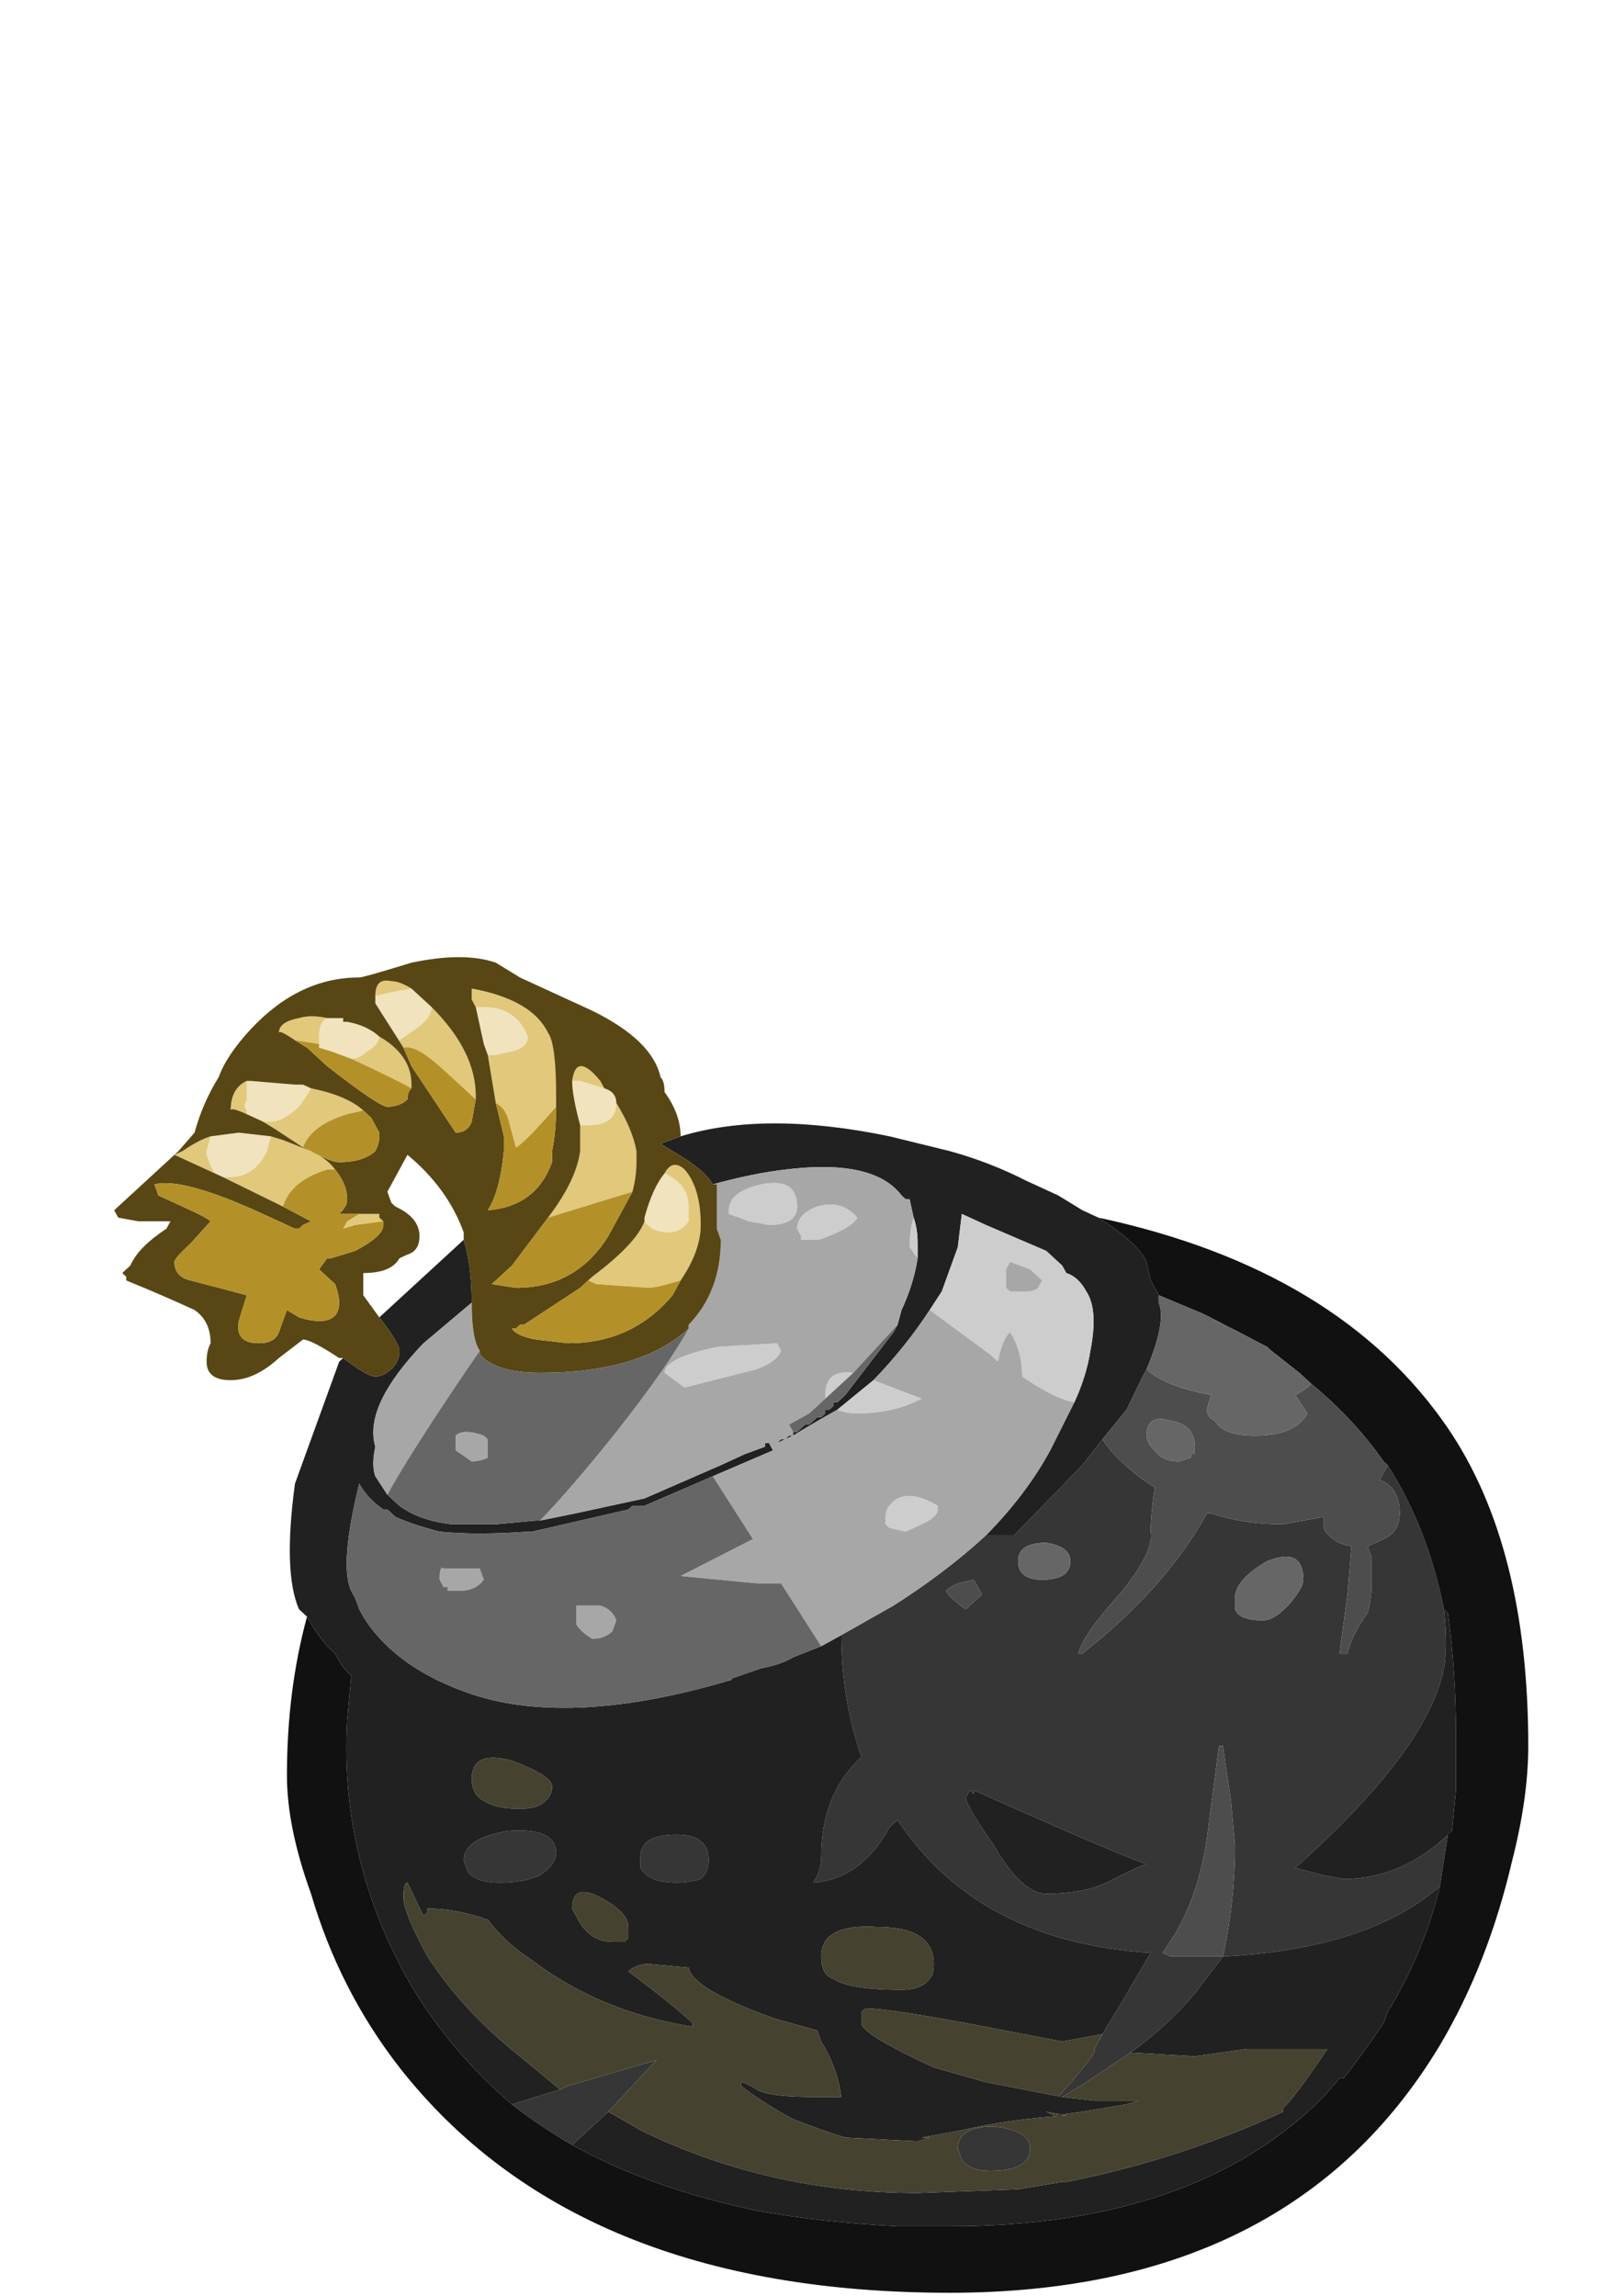 <?xml version="1.0" encoding="UTF-8" standalone="no"?>
<svg xmlns:ffdec="https://www.free-decompiler.com/flash" xmlns:xlink="http://www.w3.org/1999/xlink" ffdec:objectType="frame" height="207.05px" width="145.45px" xmlns="http://www.w3.org/2000/svg">
  <g transform="matrix(1.0, 0.0, 0.0, 1.0, 84.55, 207.35)">
    <use ffdec:characterId="249" ffdec:characterName="a_BombArt" height="126.7" transform="matrix(1.035, 0.0, 0.0, 0.952, -74.253, -121.197)" width="123.2" xlink:href="#sprite0"/>
  </g>
  <defs>
    <g id="sprite0" transform="matrix(1.0, 0.0, 0.0, 1.0, 71.75, 127.4)">
      <use ffdec:characterId="248" height="18.1" transform="matrix(7.0, 0.0, 0.0, 7.0, -71.75, -127.4)" width="17.6" xlink:href="#shape0"/>
    </g>
    <g id="shape0" transform="matrix(1.0, 0.0, 0.0, 1.0, 10.25, 18.2)">
      <path d="M0.6 -10.35 L0.95 -10.35 1.8 -11.3 2.05 -11.65 2.15 -11.5 Q2.4 -11.2 2.7 -11.0 2.65 -10.6 2.65 -10.4 2.7 -10.15 2.3 -9.6 1.8 -9.0 1.75 -8.75 L1.8 -8.75 Q2.85 -9.65 3.35 -10.65 L3.4 -10.65 Q3.8 -10.5 4.3 -10.5 L4.8 -10.6 4.8 -10.45 Q4.9 -10.25 5.15 -10.2 L5.1 -9.55 5.0 -8.75 5.1 -8.75 Q5.15 -9.0 5.35 -9.3 5.4 -9.5 5.4 -9.7 L5.4 -10.05 5.35 -10.2 Q5.45 -10.25 5.55 -10.3 5.75 -10.4 5.75 -10.65 5.75 -11.0 5.5 -11.1 L5.6 -11.3 Q6.1 -10.45 6.3 -9.35 6.35 -8.85 6.3 -8.55 6.1 -7.45 4.45 -5.85 L4.8 -5.75 5.05 -5.7 Q5.8 -5.7 6.4 -6.35 L6.35 -6.3 6.25 -5.6 Q5.35 -4.75 3.55 -4.65 L3.2 -4.15 Q2.85 -3.7 2.4 -3.35 L1.85 -2.95 1.55 -2.75 1.5 -2.75 1.7 -3.0 1.85 -3.2 1.95 -3.35 1.95 -3.4 2.05 -3.6 2.3 -4.05 2.65 -4.7 Q0.5 -4.85 -0.5 -6.5 L-0.6 -6.4 Q-0.95 -5.7 -1.55 -5.65 -1.45 -5.8 -1.45 -6.0 -1.45 -6.85 -0.95 -7.35 -1.2 -8.15 -1.2 -9.0 L-0.55 -9.4 Q0.1 -9.85 0.6 -10.35 M-4.55 -2.1 Q-4.95 -2.35 -5.3 -2.65 L-4.7 -2.85 -4.6 -2.9 -3.5 -3.25 -4.1 -2.55 -4.55 -2.1 M0.55 -9.55 L0.45 -9.75 0.25 -9.7 Q0.15 -9.65 0.1 -9.6 0.15 -9.5 0.35 -9.35 L0.55 -9.55 M4.4 -9.45 Q4.55 -9.65 4.55 -9.75 4.55 -10.2 4.1 -10.0 3.7 -9.75 3.7 -9.5 3.7 -9.4 3.7 -9.35 3.75 -9.2 4.05 -9.2 4.2 -9.2 4.4 -9.45 M1.0 -10.0 Q1.0 -9.75 1.3 -9.75 1.65 -9.75 1.65 -10.0 1.65 -10.2 1.35 -10.25 1.0 -10.25 1.0 -10.0 M3.55 -7.5 L3.5 -7.5 3.35 -6.25 Q3.25 -5.5 2.95 -4.95 L2.8 -4.7 2.9 -4.65 3.55 -4.65 Q3.7 -5.4 3.7 -6.15 L3.65 -6.75 3.55 -7.5 M2.1 -5.65 Q2.55 -5.9 2.6 -5.9 2.2 -6.05 0.45 -6.9 L0.45 -6.85 0.4 -6.9 0.35 -6.8 Q0.35 -6.7 0.7 -6.15 1.05 -5.5 1.35 -5.5 1.8 -5.5 2.1 -5.65 M1.15 -2.05 Q1.15 -1.75 0.65 -1.75 0.4 -1.75 0.3 -1.9 L0.25 -2.05 Q0.25 -2.35 0.7 -2.35 1.15 -2.3 1.15 -2.05 M-5.9 -5.95 Q-5.9 -6.25 -5.35 -6.35 -4.75 -6.4 -4.75 -6.05 -4.75 -5.9 -4.95 -5.75 -5.15 -5.65 -5.45 -5.65 -5.75 -5.65 -5.85 -5.8 L-5.9 -5.95 M-3.7 -5.85 L-3.7 -6.0 Q-3.7 -6.3 -3.25 -6.3 -2.85 -6.3 -2.85 -5.95 -2.85 -5.8 -2.95 -5.7 -3.1 -5.65 -3.25 -5.65 -3.6 -5.65 -3.7 -5.85" fill="#363636" fill-rule="evenodd" stroke="none"/>
      <path d="M2.75 -13.6 L2.65 -13.8 2.6 -14.05 Q2.5 -14.3 2.0 -14.65 5.0 -13.95 6.35 -11.8 7.35 -10.2 7.35 -7.5 7.35 -6.8 7.15 -5.95 6.85 -4.55 6.25 -3.45 4.4 -0.1 0.15 -0.1 -4.5 -0.1 -6.7 -3.15 -7.45 -4.2 -7.8 -5.5 -8.1 -6.4 -8.1 -7.1 -8.1 -8.25 -7.85 -9.25 -7.75 -9.05 -7.6 -8.85 L-7.5 -8.75 -7.45 -8.65 Q-7.4 -8.55 -7.3 -8.45 L-7.35 -7.85 Q-7.45 -5.95 -6.55 -4.25 -6.05 -3.35 -5.3 -2.65 -4.95 -2.35 -4.55 -2.1 -3.55 -1.5 -2.2 -1.2 -1.4 -1.05 -0.5 -1.0 L0.15 -1.0 Q3.2 -1.0 4.8 -2.75 L5.0 -3.0 5.05 -3.0 Q5.3 -3.35 5.55 -3.75 L5.6 -3.9 Q6.05 -4.7 6.25 -5.6 L6.35 -6.3 6.4 -6.35 6.45 -6.9 6.45 -7.65 Q6.45 -8.5 6.35 -9.3 L6.3 -9.35 Q6.1 -10.45 5.6 -11.3 L5.55 -11.35 5.45 -11.5 Q5.1 -12.0 4.65 -12.4 L4.5 -12.55 4.15 -12.85 4.1 -12.9 3.75 -13.1 3.3 -13.35 2.75 -13.6" fill="#111111" fill-rule="evenodd" stroke="none"/>
      <path d="M-3.2 -15.75 Q-2.15 -16.1 -0.6 -15.75 L0.15 -15.55 Q0.65 -15.4 1.1 -15.15 L1.5 -14.95 1.8 -14.75 2.0 -14.65 Q2.5 -14.3 2.6 -14.05 L2.65 -13.8 2.75 -13.6 2.75 -13.5 Q2.85 -13.25 2.6 -12.6 L2.55 -12.5 2.35 -12.05 2.05 -11.65 1.8 -11.3 0.95 -10.35 0.6 -10.35 Q1.1 -10.9 1.4 -11.5 L1.7 -12.15 Q1.85 -12.5 1.9 -12.85 2.0 -13.4 1.85 -13.65 1.75 -13.85 1.6 -13.9 L1.55 -14.0 1.35 -14.2 0.6 -14.55 0.3 -14.7 0.25 -14.25 0.05 -13.65 -0.1 -13.4 Q-0.4 -12.9 -0.8 -12.45 L-1.25 -12.05 Q-1.5 -11.9 -1.8 -11.7 L-2.0 -11.6 -1.95 -11.65 -1.9 -11.65 -1.85 -11.7 -1.8 -11.7 -1.8 -11.75 -1.75 -11.75 -1.65 -11.85 -1.6 -11.85 -1.5 -11.95 -1.45 -11.95 -1.4 -12.0 -1.4 -12.05 -1.35 -12.05 -1.3 -12.1 -1.3 -12.15 -1.25 -12.15 -1.15 -12.25 -0.55 -13.1 -0.5 -13.2 -0.45 -13.4 Q-0.3 -13.75 -0.25 -14.1 L-0.25 -14.3 Q-0.25 -14.5 -0.3 -14.65 L-0.35 -14.9 -0.4 -14.9 -0.45 -14.95 Q-0.8 -15.45 -1.9 -15.3 -2.3 -15.25 -2.8 -15.1 -2.9 -15.3 -3.3 -15.55 L-3.45 -15.65 -3.2 -15.75 M-7.85 -9.25 L-7.95 -9.35 Q-8.15 -9.85 -8.0 -11.05 L-7.45 -12.7 -7.4 -12.75 Q-7.1 -12.5 -7.0 -12.5 -6.9 -12.5 -6.8 -12.6 -6.7 -12.7 -6.7 -12.85 -6.7 -12.95 -6.95 -13.3 L-5.9 -14.35 Q-5.8 -14.0 -5.8 -13.5 L-6.4 -12.95 Q-7.15 -12.1 -7.0 -11.55 -7.05 -11.3 -7.0 -11.15 L-6.85 -10.9 -6.7 -10.75 Q-6.45 -10.55 -6.05 -10.5 L-6.0 -10.5 Q-5.8 -10.5 -5.5 -10.5 L-5.0 -10.55 -4.95 -10.55 -4.5 -10.65 -3.65 -10.85 -2.7 -11.3 -2.4 -11.45 -2.15 -11.55 -2.15 -11.6 -2.1 -11.6 -2.05 -11.5 -2.8 -11.15 -3.65 -10.75 -3.8 -10.75 -3.85 -10.7 -5.05 -10.4 -5.1 -10.4 Q-5.75 -10.35 -6.2 -10.4 -6.55 -10.5 -6.75 -10.6 L-6.85 -10.7 -6.9 -10.7 Q-7.1 -10.85 -7.2 -11.05 -7.45 -9.95 -7.3 -9.6 L-7.25 -9.5 -7.2 -9.35 -7.15 -9.25 Q-6.75 -8.55 -5.8 -8.2 -4.55 -7.75 -2.55 -8.4 L-2.6 -8.4 -2.2 -8.55 Q-1.95 -8.6 -1.8 -8.7 L-1.45 -8.85 -1.2 -9.0 Q-1.2 -8.15 -0.95 -7.35 -1.45 -6.85 -1.45 -6.0 -1.45 -5.8 -1.55 -5.65 -0.95 -5.7 -0.6 -6.4 L-0.5 -6.5 Q0.5 -4.85 2.65 -4.7 L2.3 -4.05 2.05 -3.6 1.55 -3.5 0.35 -3.75 Q-0.65 -3.95 -0.9 -3.95 L-0.95 -3.9 -0.95 -3.75 Q-0.95 -3.6 -0.05 -3.15 L0.6 -2.95 1.55 -2.75 1.5 -2.75 1.55 -2.75 1.95 -2.7 2.5 -2.7 2.35 -2.65 1.8 -2.55 1.45 -2.5 1.35 -2.55 1.6 -2.5 Q0.9 -2.45 0.3 -2.3 L-0.2 -2.2 -0.1 -2.2 -0.25 -2.15 -1.15 -2.2 Q-1.45 -2.3 -1.8 -2.45 -2.15 -2.65 -2.45 -2.9 L-2.45 -2.95 Q-2.4 -2.95 -2.25 -2.85 -2.1 -2.75 -1.55 -2.75 L-1.2 -2.75 Q-1.25 -3.15 -1.45 -3.5 L-1.5 -3.65 -2.0 -3.8 Q-3.05 -4.2 -3.1 -4.5 L-3.6 -4.55 Q-3.75 -4.55 -3.85 -4.45 -3.3 -4.0 -3.05 -3.75 L-3.05 -3.7 Q-4.2 -3.9 -5.05 -4.6 -5.4 -4.85 -5.6 -5.15 -6.0 -5.3 -6.35 -5.3 L-6.35 -5.25 -6.4 -5.2 -6.6 -5.65 Q-6.65 -5.65 -6.65 -5.45 -6.65 -5.25 -6.35 -4.65 -5.9 -3.9 -5.2 -3.3 L-4.7 -2.85 -5.3 -2.65 Q-6.05 -3.35 -6.55 -4.25 -7.45 -5.95 -7.35 -7.85 L-7.3 -8.45 Q-7.4 -8.55 -7.45 -8.65 L-7.5 -8.75 -7.6 -8.85 Q-7.75 -9.05 -7.85 -9.25 M6.3 -9.35 L6.35 -9.3 Q6.45 -8.5 6.45 -7.65 L6.45 -6.9 6.4 -6.35 Q5.8 -5.7 5.05 -5.7 L4.8 -5.75 4.45 -5.85 Q6.1 -7.45 6.3 -8.55 6.35 -8.85 6.3 -9.35 M6.25 -5.6 Q6.05 -4.7 5.6 -3.9 L5.55 -3.75 Q5.3 -3.35 5.05 -3.0 L5.0 -3.0 4.8 -2.75 Q3.2 -1.0 0.15 -1.0 L-0.5 -1.0 Q-1.4 -1.05 -2.2 -1.2 -3.55 -1.5 -4.55 -2.1 L-4.1 -2.55 Q-3.85 -2.4 -3.7 -2.3 -2.1 -1.45 -0.25 -1.45 L1.0 -1.5 1.55 -1.6 1.6 -1.6 Q3.0 -1.9 4.3 -2.55 L4.3 -2.6 Q4.45 -2.75 4.85 -3.4 L3.85 -3.4 3.2 -3.3 2.4 -3.35 Q2.85 -3.7 3.2 -4.15 L3.55 -4.65 Q5.35 -4.75 6.25 -5.6 M2.1 -5.65 Q1.8 -5.5 1.35 -5.5 1.05 -5.5 0.7 -6.15 0.35 -6.7 0.35 -6.8 L0.4 -6.9 0.45 -6.85 0.45 -6.9 Q2.2 -6.05 2.6 -5.9 2.55 -5.9 2.1 -5.65 M-5.9 -5.95 L-5.85 -5.8 Q-5.75 -5.65 -5.45 -5.65 -5.15 -5.65 -4.95 -5.75 -4.75 -5.9 -4.75 -6.05 -4.75 -6.4 -5.35 -6.35 -5.9 -6.25 -5.9 -5.95 M-0.05 -4.55 Q-0.05 -5.05 -0.75 -5.05 -1.45 -5.1 -1.45 -4.65 -1.45 -4.4 -1.3 -4.35 -1.1 -4.2 -0.45 -4.2 -0.2 -4.2 -0.1 -4.35 -0.05 -4.4 -0.05 -4.55 M-3.7 -5.85 Q-3.6 -5.65 -3.25 -5.65 -3.1 -5.65 -2.95 -5.7 -2.85 -5.8 -2.85 -5.95 -2.85 -6.3 -3.25 -6.3 -3.7 -6.3 -3.7 -6.0 L-3.7 -5.85 M-4.55 -5.3 L-4.45 -5.1 Q-4.3 -4.85 -4.05 -4.85 -3.95 -4.85 -3.9 -4.85 L-3.85 -4.9 -3.85 -5.05 Q-3.85 -5.25 -4.2 -5.45 -4.55 -5.65 -4.55 -5.3 M-5.75 -6.85 Q-5.6 -6.65 -5.2 -6.65 -5.05 -6.65 -4.95 -6.7 -4.8 -6.8 -4.8 -6.95 -4.8 -7.1 -5.3 -7.3 -5.8 -7.45 -5.8 -7.05 -5.8 -6.95 -5.75 -6.85" fill="#212121" fill-rule="evenodd" stroke="none"/>
      <path d="M2.05 -3.6 L1.95 -3.4 1.95 -3.35 1.85 -3.2 1.7 -3.0 1.5 -2.75 1.55 -2.75 0.6 -2.95 -0.05 -3.15 Q-0.95 -3.6 -0.95 -3.75 L-0.95 -3.9 -0.9 -3.95 Q-0.65 -3.95 0.35 -3.75 L1.55 -3.5 2.05 -3.6 M1.55 -2.75 L1.85 -2.95 2.4 -3.35 3.2 -3.3 3.85 -3.4 4.85 -3.4 Q4.45 -2.75 4.3 -2.6 L4.3 -2.55 Q3.0 -1.9 1.6 -1.6 L1.55 -1.6 1.0 -1.5 -0.25 -1.45 Q-2.1 -1.45 -3.7 -2.3 -3.85 -2.4 -4.1 -2.55 L-3.5 -3.25 -4.6 -2.9 -4.7 -2.85 -5.2 -3.3 Q-5.9 -3.9 -6.35 -4.65 -6.65 -5.25 -6.65 -5.45 -6.65 -5.65 -6.6 -5.65 L-6.4 -5.2 -6.35 -5.25 -6.35 -5.3 Q-6.0 -5.3 -5.6 -5.15 -5.4 -4.85 -5.05 -4.6 -4.2 -3.9 -3.05 -3.7 L-3.05 -3.75 Q-3.3 -4.0 -3.85 -4.45 -3.75 -4.55 -3.6 -4.55 L-3.1 -4.5 Q-3.05 -4.2 -2.0 -3.8 L-1.5 -3.65 -1.45 -3.5 Q-1.25 -3.15 -1.2 -2.75 L-1.55 -2.75 Q-2.1 -2.75 -2.25 -2.85 -2.4 -2.95 -2.45 -2.95 L-2.45 -2.9 Q-2.15 -2.65 -1.8 -2.45 -1.45 -2.3 -1.15 -2.2 L-0.25 -2.15 -0.1 -2.2 -0.2 -2.2 0.3 -2.3 Q0.9 -2.45 1.6 -2.5 L1.35 -2.55 1.45 -2.5 1.8 -2.55 2.35 -2.65 2.5 -2.7 1.95 -2.7 1.55 -2.75 M1.15 -2.05 Q1.15 -2.3 0.7 -2.35 0.25 -2.35 0.25 -2.05 L0.3 -1.9 Q0.4 -1.75 0.65 -1.75 1.15 -1.75 1.15 -2.05 M-0.05 -4.55 Q-0.05 -4.4 -0.1 -4.35 -0.2 -4.2 -0.45 -4.2 -1.1 -4.2 -1.3 -4.35 -1.45 -4.4 -1.45 -4.65 -1.45 -5.1 -0.75 -5.05 -0.05 -5.05 -0.05 -4.55 M-5.75 -6.85 Q-5.8 -6.95 -5.8 -7.05 -5.8 -7.45 -5.3 -7.3 -4.8 -7.1 -4.8 -6.95 -4.8 -6.8 -4.95 -6.7 -5.05 -6.65 -5.2 -6.65 -5.6 -6.65 -5.75 -6.85 M-4.55 -5.3 Q-4.55 -5.65 -4.2 -5.45 -3.85 -5.25 -3.85 -5.05 L-3.85 -4.9 -3.9 -4.85 Q-3.95 -4.85 -4.05 -4.85 -4.3 -4.85 -4.45 -5.1 L-4.55 -5.3" fill="#45422f" fill-rule="evenodd" stroke="none"/>
      <path d="M-0.3 -14.65 Q-0.25 -14.5 -0.25 -14.3 L-0.25 -14.1 -0.35 -14.25 Q-0.35 -14.5 -0.3 -14.65 M-1.25 -12.05 L-0.8 -12.45 -0.2 -12.2 Q-0.55 -12.0 -1.0 -12.0 -1.15 -12.0 -1.25 -12.05 M-0.1 -13.4 L0.05 -13.65 0.25 -14.25 0.3 -14.7 0.6 -14.55 1.35 -14.2 1.55 -14.0 1.6 -13.9 Q1.75 -13.85 1.85 -13.65 2.0 -13.4 1.9 -12.85 1.85 -12.5 1.7 -12.15 1.45 -12.2 1.05 -12.5 1.05 -12.85 0.9 -13.1 0.8 -13.0 0.75 -12.7 L0.65 -12.8 -0.1 -13.4 M1.3 -13.8 L1.15 -13.95 0.9 -14.05 0.85 -13.95 0.85 -13.85 Q0.85 -13.75 0.85 -13.7 L0.9 -13.65 1.1 -13.65 Q1.2 -13.65 1.25 -13.7 L1.3 -13.8 M-5.1 -10.4 L-5.05 -10.4 -5.1 -10.4 M-2.6 -14.7 L-2.6 -14.75 Q-2.6 -15.0 -2.2 -15.1 -1.75 -15.2 -1.75 -14.8 -1.75 -14.55 -2.1 -14.55 L-2.35 -14.6 -2.6 -14.7 M-1.65 -14.35 L-1.7 -14.35 -1.7 -14.4 -1.75 -14.5 Q-1.75 -14.7 -1.5 -14.8 -1.2 -14.9 -1.0 -14.65 -1.05 -14.55 -1.25 -14.45 -1.45 -14.35 -1.5 -14.35 L-1.65 -14.35 M-1.05 -12.55 L-1.4 -12.2 -1.4 -12.25 Q-1.4 -12.6 -1.05 -12.55 M-2.25 -12.6 L-3.15 -12.35 -3.4 -12.55 Q-3.4 -12.75 -2.75 -12.9 L-2.0 -12.95 -1.95 -12.85 Q-2.0 -12.7 -2.25 -12.6 M0.0 -10.75 Q0.0 -10.85 0.0 -10.7 0.0 -10.6 -0.2 -10.5 L-0.4 -10.4 -0.6 -10.45 -0.65 -10.5 -0.65 -10.6 Q-0.65 -10.75 -0.5 -10.85 -0.3 -10.95 0.0 -10.75" fill="#cdcdcd" fill-rule="evenodd" stroke="none"/>
      <path d="M2.05 -11.65 L2.35 -12.05 2.55 -12.5 2.6 -12.6 2.65 -12.55 Q2.9 -12.35 3.4 -12.25 L3.35 -12.05 Q3.35 -11.95 3.45 -11.9 3.55 -11.7 3.95 -11.7 4.45 -11.7 4.6 -12.0 L4.45 -12.25 Q4.55 -12.3 4.65 -12.4 5.1 -12.0 5.45 -11.5 L5.55 -11.35 5.6 -11.3 5.5 -11.1 Q5.75 -11.0 5.75 -10.65 5.75 -10.4 5.55 -10.3 5.45 -10.25 5.35 -10.2 L5.4 -10.05 5.4 -9.7 Q5.4 -9.5 5.35 -9.3 5.15 -9.0 5.1 -8.75 L5.0 -8.75 5.1 -9.55 5.15 -10.2 Q4.9 -10.25 4.8 -10.45 L4.8 -10.6 4.3 -10.5 Q3.8 -10.5 3.4 -10.65 L3.35 -10.65 Q2.85 -9.65 1.8 -8.75 L1.75 -8.75 Q1.8 -9.0 2.3 -9.6 2.7 -10.15 2.65 -10.4 2.65 -10.6 2.7 -11.0 2.4 -11.2 2.15 -11.5 L2.05 -11.65 M3.75 -13.1 Q3.6 -13.15 3.4 -13.3 L3.3 -13.35 3.75 -13.1 M3.2 -11.55 Q3.2 -11.85 2.9 -11.9 2.6 -12.0 2.6 -11.7 2.6 -11.6 2.7 -11.5 2.8 -11.35 3.0 -11.35 L3.15 -11.4 3.15 -11.45 3.2 -11.45 3.2 -11.55 M0.55 -9.55 L0.35 -9.35 Q0.15 -9.5 0.1 -9.6 0.15 -9.65 0.25 -9.7 L0.45 -9.75 0.55 -9.55 M3.55 -7.5 L3.65 -6.75 3.7 -6.15 Q3.7 -5.4 3.55 -4.65 L2.9 -4.65 2.8 -4.7 2.95 -4.95 Q3.25 -5.5 3.35 -6.25 L3.5 -7.5 3.55 -7.5" fill="#4d4d4d" fill-rule="evenodd" stroke="none"/>
      <path d="M-2.8 -15.1 Q-2.3 -15.25 -1.9 -15.3 -0.8 -15.45 -0.45 -14.95 L-0.4 -14.9 -0.35 -14.9 -0.3 -14.65 Q-0.35 -14.5 -0.35 -14.25 L-0.25 -14.1 Q-0.3 -13.75 -0.45 -13.4 L-0.5 -13.2 -1.05 -12.55 Q-1.4 -12.6 -1.4 -12.25 L-1.4 -12.2 -1.6 -12.0 -1.85 -11.85 -1.8 -11.75 -1.8 -11.7 -1.85 -11.7 -1.9 -11.65 -1.95 -11.65 -2.0 -11.6 -1.8 -11.7 Q-1.5 -11.9 -1.25 -12.05 -1.15 -12.0 -1.0 -12.0 -0.55 -12.0 -0.2 -12.2 L-0.8 -12.45 Q-0.4 -12.9 -0.1 -13.4 L0.65 -12.8 0.75 -12.7 Q0.8 -13.0 0.9 -13.1 1.05 -12.85 1.05 -12.5 1.45 -12.2 1.7 -12.15 L1.4 -11.5 Q1.1 -10.9 0.6 -10.35 0.1 -9.85 -0.55 -9.4 L-1.2 -9.0 -1.45 -8.85 -1.95 -9.7 -2.25 -9.7 -3.2 -9.8 -2.3 -10.3 -2.8 -11.15 -2.05 -11.5 -2.1 -11.6 -2.15 -11.6 -2.15 -11.55 -2.4 -11.45 -2.7 -11.3 -3.65 -10.85 -4.5 -10.65 -4.95 -10.55 Q-4.55 -11.0 -4.0 -11.75 -3.35 -12.65 -3.1 -13.15 L-3.1 -13.2 Q-2.7 -13.65 -2.7 -14.35 L-2.75 -14.5 -2.75 -14.6 Q-2.75 -15.0 -2.75 -15.1 L-2.8 -15.1 M1.3 -13.8 L1.25 -13.7 Q1.2 -13.65 1.1 -13.65 L0.9 -13.65 0.85 -13.7 Q0.85 -13.75 0.85 -13.85 L0.85 -13.95 0.9 -14.05 1.15 -13.95 1.3 -13.8 M-6.85 -10.9 L-7.0 -11.15 Q-7.05 -11.3 -7.0 -11.55 -7.15 -12.1 -6.4 -12.95 L-5.8 -13.5 Q-5.8 -13.0 -5.7 -12.85 L-5.95 -12.45 Q-6.6 -11.4 -6.85 -10.9 M-1.65 -14.35 L-1.5 -14.35 Q-1.45 -14.35 -1.25 -14.45 -1.05 -14.55 -1.0 -14.65 -1.2 -14.9 -1.5 -14.8 -1.75 -14.7 -1.75 -14.5 L-1.7 -14.4 -1.7 -14.35 -1.65 -14.35 M-2.6 -14.7 L-2.35 -14.6 -2.1 -14.55 Q-1.75 -14.55 -1.75 -14.8 -1.75 -15.2 -2.2 -15.1 -2.6 -15.0 -2.6 -14.75 L-2.6 -14.7 M0.0 -10.75 Q-0.3 -10.95 -0.5 -10.85 -0.65 -10.75 -0.65 -10.6 L-0.65 -10.5 -0.6 -10.45 -0.4 -10.4 -0.2 -10.5 Q0.0 -10.6 0.0 -10.7 0.0 -10.85 0.0 -10.75 M-2.25 -12.6 Q-2.0 -12.7 -1.95 -12.85 L-2.0 -12.95 -2.75 -12.9 Q-3.4 -12.75 -3.4 -12.55 L-3.15 -12.35 -2.25 -12.6 M-5.6 -11.4 Q-5.7 -11.35 -5.8 -11.35 L-6.0 -11.5 -6.0 -11.7 Q-5.9 -11.8 -5.65 -11.7 L-5.6 -11.65 -5.6 -11.4 M-4.05 -9.05 Q-4.15 -8.95 -4.3 -8.95 -4.45 -9.05 -4.5 -9.15 L-4.5 -9.4 -4.2 -9.4 Q-4.05 -9.35 -4.0 -9.2 L-4.05 -9.05 M-5.65 -9.75 Q-5.75 -9.6 -5.95 -9.6 L-6.1 -9.6 -6.1 -9.65 -6.15 -9.65 -6.2 -9.75 Q-6.2 -9.95 -6.15 -9.9 L-5.7 -9.9 -5.65 -9.75" fill="#a7a7a7" fill-rule="evenodd" stroke="none"/>
      <path d="M-7.0 -17.65 L-6.8 -17.7 -6.55 -17.75 -6.3 -17.5 Q-6.3 -17.35 -6.5 -17.2 L-6.7 -17.05 -7.0 -17.55 -7.0 -17.65 M-9.0 -15.25 L-9.05 -15.35 -9.1 -15.5 -9.1 -15.55 -9.05 -15.75 -8.7 -15.8 -8.3 -15.75 -8.35 -15.55 Q-8.5 -15.2 -8.8 -15.2 L-8.9 -15.2 -9.0 -15.25 M-6.95 -17.1 Q-6.95 -17.0 -7.1 -16.9 -7.2 -16.8 -7.3 -16.8 L-7.55 -16.9 -7.7 -16.95 -7.7 -17.0 -7.7 -17.1 Q-7.7 -17.3 -7.6 -17.35 L-7.4 -17.35 -7.4 -17.3 -7.35 -17.3 Q-7.1 -17.25 -6.95 -17.1 M-8.4 -15.95 L-8.6 -16.05 -8.6 -16.1 Q-8.65 -16.15 -8.6 -16.25 L-8.6 -16.5 -8.55 -16.5 -8.0 -16.45 -7.9 -16.45 -7.8 -16.4 Q-7.85 -16.3 -7.95 -16.15 -8.15 -15.95 -8.3 -15.95 L-8.4 -15.95 M-5.6 -16.85 L-5.65 -17.0 -5.75 -17.5 -5.65 -17.5 Q-5.25 -17.5 -5.1 -17.1 -5.1 -16.95 -5.3 -16.9 L-5.5 -16.85 -5.6 -16.85 M-4.15 -16.4 Q-4.0 -16.35 -4.0 -16.2 -4.0 -15.9 -4.35 -15.9 L-4.45 -15.9 Q-4.55 -16.3 -4.55 -16.5 L-4.45 -16.5 -4.15 -16.4 M-3.4 -15.25 Q-3.1 -15.1 -3.1 -14.8 -3.1 -14.7 -3.1 -14.6 -3.2 -14.45 -3.35 -14.45 -3.55 -14.45 -3.65 -14.6 L-3.65 -14.65 Q-3.55 -15.05 -3.4 -15.25" fill="#f0e3bd" fill-rule="evenodd" stroke="none"/>
      <path d="M-7.0 -17.65 Q-7.0 -17.9 -6.8 -17.85 -6.7 -17.85 -6.55 -17.75 L-6.8 -17.7 -7.0 -17.65 M-6.3 -17.5 Q-5.75 -16.9 -5.75 -16.3 L-5.75 -16.25 -6.15 -16.65 Q-6.5 -17.0 -6.65 -16.95 L-7.0 -17.55 -6.7 -17.05 -6.5 -17.2 Q-6.3 -17.35 -6.3 -17.5 M-9.05 -15.75 L-9.1 -15.55 -9.1 -15.5 -9.05 -15.35 -9.0 -15.25 -9.5 -15.5 -9.4 -15.55 Q-9.2 -15.7 -9.05 -15.75 M-8.9 -15.2 L-8.8 -15.2 Q-8.5 -15.2 -8.35 -15.55 L-8.3 -15.75 -8.15 -15.7 -7.8 -15.55 Q-7.6 -15.45 -7.5 -15.3 L-7.6 -15.3 Q-8.05 -15.15 -8.15 -14.8 L-8.9 -15.2 M-8.4 -14.7 L-8.0 -14.5 -8.4 -14.7 M-7.3 -16.8 Q-7.2 -16.8 -7.1 -16.9 -6.95 -17.0 -6.95 -17.1 -6.55 -16.85 -6.55 -16.45 L-6.55 -16.4 Q-6.8 -16.55 -7.3 -16.8 M-7.6 -17.35 Q-7.7 -17.3 -7.7 -17.1 L-7.7 -17.0 -8.0 -17.05 Q-8.2 -17.2 -8.2 -17.15 -8.2 -17.3 -7.95 -17.35 -7.8 -17.4 -7.6 -17.35 M-7.9 -15.6 L-8.25 -15.85 -8.4 -15.95 -8.3 -15.95 Q-8.15 -15.95 -7.95 -16.15 -7.85 -16.3 -7.8 -16.4 -7.35 -16.3 -7.15 -16.1 L-7.35 -16.05 Q-7.8 -15.9 -7.9 -15.6 M-8.6 -16.05 Q-8.8 -16.15 -8.8 -16.1 -8.8 -16.4 -8.6 -16.5 L-8.6 -16.25 Q-8.65 -16.15 -8.6 -16.1 L-8.6 -16.05 M-7.3 -14.7 L-6.95 -14.7 -6.95 -14.65 -6.9 -14.6 -7.25 -14.55 -7.4 -14.5 -7.35 -14.6 -7.2 -14.7 -7.3 -14.7 M-5.75 -17.5 L-5.8 -17.6 -5.8 -17.75 Q-5.05 -17.6 -4.85 -17.15 -4.75 -17.0 -4.75 -16.3 L-4.75 -16.15 Q-5.15 -15.65 -5.25 -15.6 L-5.35 -16.0 Q-5.4 -16.15 -5.5 -16.2 L-5.6 -16.85 -5.5 -16.85 -5.3 -16.9 Q-5.1 -16.95 -5.1 -17.1 -5.25 -17.5 -5.65 -17.5 L-5.75 -17.5 M-4.55 -16.5 Q-4.5 -16.9 -4.2 -16.5 L-4.15 -16.4 -4.45 -16.5 -4.55 -16.5 M-4.0 -16.2 Q-3.8 -15.85 -3.75 -15.55 L-3.75 -15.4 Q-3.75 -15.2 -3.8 -15.0 L-4.85 -14.65 Q-4.5 -15.15 -4.45 -15.55 -4.45 -15.7 -4.45 -15.85 L-4.45 -15.9 -4.35 -15.9 Q-4.0 -15.9 -4.0 -16.2 M-3.4 -15.25 Q-3.3 -15.45 -3.15 -15.3 -2.95 -15.05 -2.95 -14.55 -2.95 -14.2 -3.2 -13.8 -3.5 -13.7 -3.6 -13.7 L-4.25 -13.75 -4.35 -13.8 -4.3 -13.85 Q-3.75 -14.3 -3.65 -14.6 -3.55 -14.45 -3.35 -14.45 -3.2 -14.45 -3.1 -14.6 -3.1 -14.7 -3.1 -14.8 -3.1 -15.1 -3.4 -15.25" fill="#e1c87b" fill-rule="evenodd" stroke="none"/>
      <path d="M-3.2 -15.75 L-3.45 -15.65 -3.3 -15.55 Q-2.9 -15.3 -2.8 -15.1 L-2.75 -15.1 Q-2.75 -15.0 -2.75 -14.6 L-2.75 -14.5 -2.7 -14.35 Q-2.7 -13.65 -3.1 -13.2 L-3.1 -13.15 Q-3.7 -12.55 -4.95 -12.55 -5.5 -12.55 -5.7 -12.8 L-5.7 -12.85 Q-5.8 -13.0 -5.8 -13.5 -5.8 -14.0 -5.9 -14.35 L-5.9 -14.45 Q-6.1 -15.05 -6.6 -15.5 -6.7 -15.3 -6.85 -15.0 L-6.8 -14.85 -6.75 -14.8 Q-6.45 -14.65 -6.45 -14.4 -6.45 -14.2 -6.6 -14.15 L-6.7 -14.1 Q-6.8 -13.9 -7.15 -13.9 -7.15 -13.75 -7.15 -13.6 L-6.95 -13.3 Q-6.7 -12.95 -6.7 -12.85 -6.7 -12.7 -6.8 -12.6 -6.9 -12.5 -7.0 -12.5 -7.1 -12.5 -7.4 -12.75 L-7.45 -12.75 Q-7.8 -13.0 -7.9 -13.0 L-8.2 -12.75 Q-8.5 -12.45 -8.8 -12.45 -9.1 -12.45 -9.1 -12.7 -9.1 -12.85 -9.05 -12.95 -9.05 -13.25 -9.25 -13.4 -9.65 -13.6 -10.1 -13.8 L-10.1 -13.85 -10.15 -13.9 -10.05 -14.0 Q-9.95 -14.25 -9.6 -14.5 L-9.55 -14.6 -9.95 -14.6 -10.2 -14.65 -10.25 -14.75 Q-10.0 -15.0 -9.45 -15.55 L-9.25 -15.8 Q-9.15 -16.2 -8.95 -16.55 -8.85 -16.85 -8.55 -17.2 -7.95 -17.9 -7.2 -17.9 -7.15 -17.9 -6.55 -18.1 -5.9 -18.25 -5.5 -18.1 L-5.2 -17.9 -4.3 -17.45 Q-3.55 -17.05 -3.45 -16.55 -3.4 -16.5 -3.4 -16.35 -3.2 -16.05 -3.2 -15.75 M-6.55 -17.75 Q-6.7 -17.85 -6.8 -17.85 -7.0 -17.9 -7.0 -17.65 L-7.0 -17.55 -6.65 -16.95 -6.55 -16.7 -6.0 -15.8 Q-5.85 -15.8 -5.8 -15.95 L-5.75 -16.25 -5.75 -16.3 Q-5.75 -16.9 -6.3 -17.5 L-6.55 -17.75 M-9.0 -15.25 L-8.9 -15.2 -8.15 -14.8 -7.8 -14.6 -7.9 -14.55 -7.95 -14.5 -8.0 -14.5 -8.4 -14.7 Q-9.4 -15.2 -9.75 -15.1 L-9.7 -14.95 -9.3 -14.75 Q-9.1 -14.65 -9.05 -14.6 L-9.3 -14.3 Q-9.5 -14.1 -9.5 -14.05 -9.5 -13.85 -9.3 -13.8 L-8.6 -13.6 -8.7 -13.25 Q-8.75 -12.95 -8.45 -12.95 -8.25 -12.95 -8.2 -13.1 L-8.1 -13.4 -7.95 -13.3 Q-7.8 -13.25 -7.7 -13.25 -7.45 -13.25 -7.45 -13.5 -7.45 -13.6 -7.5 -13.75 L-7.7 -13.95 -7.6 -14.1 -7.55 -14.1 Q-7.4 -14.15 -7.25 -14.2 -6.9 -14.4 -6.9 -14.55 L-6.9 -14.6 -6.95 -14.65 -6.95 -14.7 -7.3 -14.7 -7.45 -14.7 Q-7.35 -14.8 -7.35 -14.9 -7.35 -15.1 -7.5 -15.3 -7.6 -15.45 -7.8 -15.55 L-8.15 -15.7 -8.3 -15.75 -8.7 -15.8 -9.05 -15.75 Q-9.2 -15.7 -9.4 -15.55 L-9.5 -15.5 -9.0 -15.25 M-6.95 -17.1 Q-7.1 -17.25 -7.35 -17.3 L-7.4 -17.3 -7.4 -17.35 -7.6 -17.35 Q-7.8 -17.4 -7.95 -17.35 -8.2 -17.3 -8.2 -17.15 -8.2 -17.2 -8.0 -17.05 L-7.85 -16.95 -7.6 -16.7 Q-6.95 -16.15 -6.85 -16.15 -6.7 -16.15 -6.6 -16.25 -6.6 -16.35 -6.55 -16.4 L-6.55 -16.45 Q-6.55 -16.85 -6.95 -17.1 M-7.9 -15.6 L-7.8 -15.55 Q-7.55 -15.4 -7.45 -15.4 -7.15 -15.4 -7.0 -15.55 -6.95 -15.65 -6.95 -15.75 L-6.95 -15.8 Q-7.0 -15.9 -7.05 -16.0 L-7.15 -16.1 Q-7.35 -16.3 -7.8 -16.4 L-7.9 -16.45 -8.0 -16.45 -8.55 -16.5 -8.6 -16.5 Q-8.8 -16.4 -8.8 -16.1 -8.8 -16.15 -8.6 -16.05 L-8.4 -15.95 -8.25 -15.85 -7.9 -15.6 M-4.75 -16.15 L-4.75 -16.3 Q-4.75 -17.0 -4.85 -17.15 -5.05 -17.6 -5.8 -17.75 L-5.8 -17.6 -5.75 -17.5 -5.65 -17.0 -5.6 -16.85 -5.5 -16.2 -5.4 -15.75 -5.4 -15.55 Q-5.45 -15.0 -5.6 -14.75 -5.0 -14.8 -4.8 -15.4 L-4.8 -15.55 Q-4.75 -15.8 -4.75 -16.15 M-4.15 -16.4 L-4.2 -16.5 Q-4.5 -16.9 -4.55 -16.5 -4.55 -16.3 -4.45 -15.9 L-4.45 -15.85 Q-4.45 -15.7 -4.45 -15.55 -4.5 -15.15 -4.85 -14.65 L-5.3 -14.0 -5.55 -13.75 -5.25 -13.7 Q-4.5 -13.7 -4.1 -14.4 L-3.8 -15.0 Q-3.75 -15.2 -3.75 -15.4 L-3.75 -15.55 Q-3.8 -15.85 -4.0 -16.2 -4.0 -16.35 -4.15 -16.4 M-3.2 -13.8 Q-2.95 -14.2 -2.95 -14.55 -2.95 -15.05 -3.15 -15.3 -3.3 -15.45 -3.4 -15.25 -3.55 -15.05 -3.65 -14.65 L-3.65 -14.6 Q-3.75 -14.3 -4.3 -13.85 L-4.35 -13.8 -4.45 -13.7 -5.15 -13.2 -5.2 -13.2 -5.25 -13.15 -5.3 -13.15 Q-5.25 -13.05 -5.0 -13.0 L-4.6 -12.95 Q-3.8 -12.95 -3.3 -13.6 L-3.2 -13.8" fill="#584714" fill-rule="evenodd" stroke="none"/>
      <path d="M-5.75 -16.25 L-5.8 -15.95 Q-5.85 -15.8 -6.0 -15.8 L-6.55 -16.7 -6.65 -16.95 Q-6.5 -17.0 -6.15 -16.65 L-5.75 -16.25 M-6.9 -14.6 L-6.9 -14.55 Q-6.9 -14.4 -7.25 -14.2 -7.4 -14.15 -7.55 -14.1 L-7.6 -14.1 -7.7 -13.95 -7.5 -13.75 Q-7.45 -13.6 -7.45 -13.5 -7.45 -13.25 -7.7 -13.25 -7.8 -13.25 -7.95 -13.3 L-8.1 -13.4 -8.2 -13.1 Q-8.25 -12.95 -8.45 -12.95 -8.75 -12.95 -8.7 -13.25 L-8.6 -13.6 -9.3 -13.8 Q-9.5 -13.85 -9.5 -14.05 -9.5 -14.1 -9.3 -14.3 L-9.05 -14.6 Q-9.1 -14.65 -9.3 -14.75 L-9.7 -14.95 -9.75 -15.1 Q-9.4 -15.2 -8.4 -14.7 L-8.0 -14.5 -7.95 -14.5 -7.9 -14.55 -7.8 -14.6 -8.15 -14.8 Q-8.05 -15.15 -7.6 -15.3 L-7.5 -15.3 Q-7.35 -15.1 -7.35 -14.9 -7.35 -14.8 -7.45 -14.7 L-7.3 -14.7 -7.2 -14.7 -7.35 -14.6 -7.4 -14.5 -7.25 -14.55 -6.9 -14.6 M-7.7 -17.0 L-7.7 -16.95 -7.55 -16.9 -7.3 -16.8 Q-6.8 -16.55 -6.55 -16.4 -6.6 -16.35 -6.6 -16.25 -6.7 -16.15 -6.85 -16.15 -6.95 -16.15 -7.6 -16.7 L-7.85 -16.95 -8.0 -17.05 -7.7 -17.0 M-7.15 -16.1 L-7.05 -16.0 Q-7.0 -15.9 -6.95 -15.8 L-6.95 -15.75 Q-6.95 -15.65 -7.0 -15.55 -7.15 -15.4 -7.45 -15.4 -7.55 -15.4 -7.8 -15.55 L-7.9 -15.6 Q-7.8 -15.9 -7.35 -16.05 L-7.15 -16.1 M-4.75 -16.15 Q-4.75 -15.8 -4.8 -15.55 L-4.8 -15.4 Q-5.0 -14.8 -5.6 -14.75 -5.45 -15.0 -5.4 -15.55 L-5.4 -15.75 -5.5 -16.2 Q-5.4 -16.15 -5.35 -16.0 L-5.25 -15.6 Q-5.15 -15.65 -4.75 -16.15 M-3.8 -15.0 L-4.1 -14.4 Q-4.5 -13.7 -5.25 -13.7 L-5.55 -13.75 -5.3 -14.0 -4.85 -14.65 -3.8 -15.0 M-4.35 -13.8 L-4.25 -13.75 -3.6 -13.7 Q-3.5 -13.7 -3.2 -13.8 L-3.3 -13.6 Q-3.8 -12.95 -4.6 -12.95 L-5.0 -13.0 Q-5.25 -13.05 -5.3 -13.15 L-5.25 -13.15 -5.2 -13.2 -5.15 -13.2 -4.45 -13.7 -4.35 -13.8" fill="#b39128" fill-rule="evenodd" stroke="none"/>
      <path d="M-0.5 -13.2 L-0.55 -13.1 -1.15 -12.25 -1.25 -12.15 -1.3 -12.15 -1.3 -12.1 -1.35 -12.05 -1.4 -12.05 -1.4 -12.0 -1.45 -11.95 -1.5 -11.95 -1.6 -11.85 -1.65 -11.85 -1.75 -11.75 -1.8 -11.75 -1.85 -11.85 -1.6 -12.0 -1.4 -12.2 -1.05 -12.55 -0.5 -13.2 M2.6 -12.6 Q2.85 -13.25 2.75 -13.5 L2.75 -13.6 3.3 -13.35 3.4 -13.3 Q3.6 -13.15 3.75 -13.1 L4.1 -12.9 4.15 -12.85 4.5 -12.55 4.65 -12.4 Q4.55 -12.3 4.45 -12.25 L4.6 -12.0 Q4.45 -11.7 3.95 -11.7 3.55 -11.7 3.45 -11.9 3.35 -11.95 3.35 -12.05 L3.4 -12.25 Q2.9 -12.35 2.65 -12.55 L2.6 -12.6 M3.2 -11.55 L3.2 -11.45 3.15 -11.45 3.15 -11.4 3.0 -11.35 Q2.8 -11.35 2.7 -11.5 2.6 -11.6 2.6 -11.7 2.6 -12.0 2.9 -11.9 3.2 -11.85 3.2 -11.55 M1.0 -10.0 Q1.0 -10.25 1.35 -10.25 1.65 -10.2 1.65 -10.0 1.65 -9.75 1.3 -9.75 1.0 -9.75 1.0 -10.0 M4.4 -9.45 Q4.2 -9.2 4.05 -9.2 3.75 -9.2 3.7 -9.35 3.7 -9.4 3.7 -9.5 3.7 -9.75 4.1 -10.0 4.55 -10.2 4.55 -9.75 4.55 -9.65 4.4 -9.45 M-1.45 -8.85 L-1.8 -8.7 Q-1.95 -8.6 -2.2 -8.55 L-2.6 -8.4 -2.55 -8.4 Q-4.55 -7.75 -5.8 -8.2 -6.75 -8.55 -7.15 -9.25 L-7.2 -9.35 -7.25 -9.5 -7.3 -9.6 Q-7.45 -9.95 -7.2 -11.05 -7.1 -10.85 -6.9 -10.7 L-6.85 -10.7 -6.75 -10.6 Q-6.55 -10.5 -6.2 -10.4 -5.75 -10.35 -5.1 -10.4 L-5.05 -10.4 -3.85 -10.7 -3.8 -10.75 -3.65 -10.75 -2.8 -11.15 -2.3 -10.3 -3.2 -9.8 -2.25 -9.7 -1.95 -9.7 -1.45 -8.85 M-4.95 -10.55 L-5.0 -10.55 -5.5 -10.5 Q-5.8 -10.5 -6.0 -10.5 L-6.05 -10.5 Q-6.45 -10.55 -6.7 -10.75 L-6.85 -10.9 Q-6.6 -11.4 -5.95 -12.45 L-5.7 -12.85 -5.7 -12.8 Q-5.5 -12.55 -4.95 -12.55 -3.7 -12.55 -3.1 -13.15 -3.35 -12.65 -4.0 -11.75 -4.55 -11.0 -4.95 -10.55 M-4.05 -9.05 L-4.0 -9.2 Q-4.05 -9.35 -4.2 -9.4 L-4.5 -9.4 -4.5 -9.15 Q-4.45 -9.05 -4.3 -8.95 -4.15 -8.95 -4.05 -9.05 M-5.6 -11.4 L-5.6 -11.65 -5.65 -11.7 Q-5.9 -11.8 -6.0 -11.7 L-6.0 -11.5 -5.8 -11.35 Q-5.7 -11.35 -5.6 -11.4 M-5.65 -9.75 L-5.7 -9.9 -6.15 -9.9 Q-6.2 -9.95 -6.2 -9.75 L-6.15 -9.65 -6.1 -9.65 -6.1 -9.6 -5.95 -9.6 Q-5.75 -9.6 -5.65 -9.75" fill="#666666" fill-rule="evenodd" stroke="none"/>
    </g>
  </defs>
</svg>
